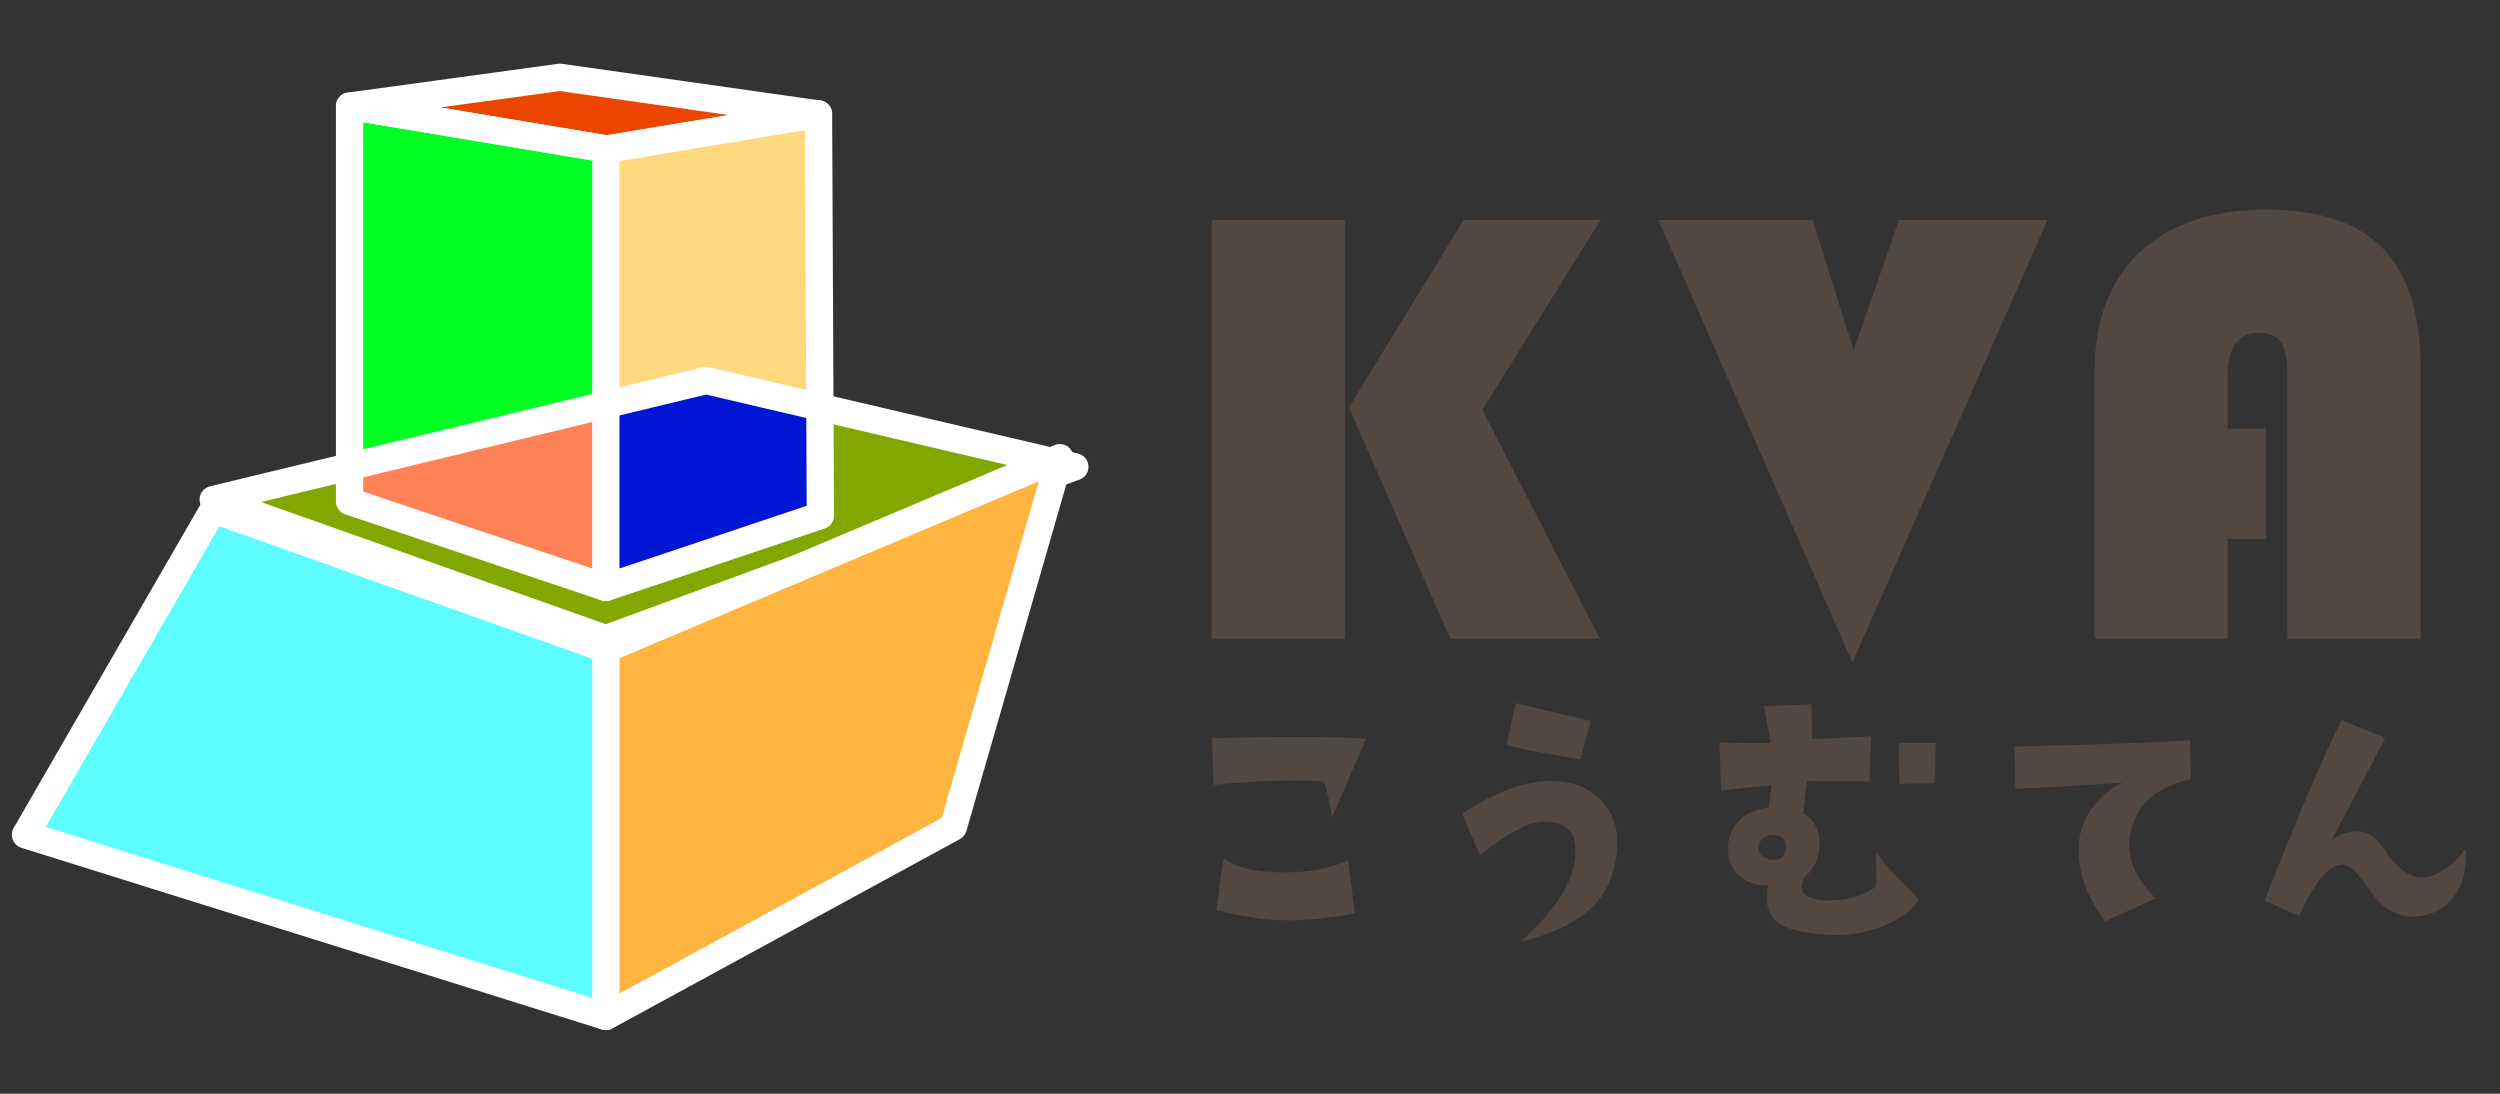 <?xml version="1.0" encoding="utf-8"?>
<!-- Generator: Adobe Illustrator 16.0.3, SVG Export Plug-In . SVG Version: 6.00 Build 0)  -->
<!DOCTYPE svg PUBLIC "-//W3C//DTD SVG 1.1//EN" "http://www.w3.org/Graphics/SVG/1.1/DTD/svg11.dtd">
<svg version="1.1" id="レイヤー_1" xmlns="http://www.w3.org/2000/svg" xmlns:xlink="http://www.w3.org/1999/xlink" x="0px"
	 y="0px" width="160px" height="70px" viewBox="0 0 160 70" enable-background="new 0 0 160 70" xml:space="preserve">
<rect x="0" y="0" width="160" height="70" fill="#333333" stroke="none"/>
<g>
	<g id="XMLID_2_">
		<g>
			<polygon fill="#82A800" points="68.788,29.874 67.528,30.334 67.73,29.625 			"/>
			<polygon fill="#FFB540" points="67.828,29.291 67.73,29.625 67.28,29.521 			"/>
			<polygon fill="#FFB540" points="67.73,29.625 67.528,30.334 50.905,36.428 67.28,29.521 			"/>
			<polygon fill="#FFB540" points="67.528,30.334 61.012,52.938 38.774,65.053 38.774,41.544 50.905,36.428 			"/>
			<polygon fill="#82A800" points="67.28,29.521 50.905,36.428 38.774,40.874 13.646,31.971 22.371,29.863 22.371,32.089 
				38.774,37.597 52.504,32.997 52.472,26.059 			"/>
			<polygon fill="#0016D4" points="52.472,26.059 52.504,32.997 38.774,37.597 38.774,25.902 45.182,24.355 			"/>
			<polygon fill="#FFD97F" points="52.385,7.293 52.472,26.059 45.182,24.355 38.774,25.902 38.774,9.537 38.819,9.53 38.907,9.544 
							"/>
			<polygon fill="#EC4500" points="52.385,7.293 38.819,9.53 22.371,6.791 35.829,4.948 			"/>
			<polygon fill="#5CFCFF" points="38.774,41.544 38.774,65.053 1.63,53.427 13.646,32.617 			"/>
			<polygon fill="#FF8256" points="38.774,25.902 38.774,37.597 22.371,32.089 22.371,29.863 			"/>
			<polygon fill="#00FF22" points="38.774,9.537 38.774,25.902 22.371,29.863 22.371,6.791 			"/>
		</g>
		<g>
			<polyline fill="none" stroke="#FFFFFF" stroke-width="1.745" stroke-linecap="round" stroke-linejoin="round" points="
				38.774,65.053 1.63,53.427 13.646,32.617 38.774,41.544 			"/>
			<polygon fill="none" stroke="#FFFFFF" stroke-width="1.745" stroke-linecap="round" stroke-linejoin="round" points="
				67.528,30.334 61.012,52.938 38.774,65.053 38.774,41.544 50.905,36.428 67.28,29.521 67.828,29.291 67.73,29.625 			"/>
			<polyline fill="none" stroke="#FFFFFF" stroke-width="1.745" stroke-linecap="round" stroke-linejoin="round" points="
				67.28,29.521 52.472,26.059 45.182,24.355 38.774,25.902 22.371,29.863 13.646,31.971 38.774,40.874 50.905,36.428 			"/>
			<polyline fill="none" stroke="#FFFFFF" stroke-width="1.745" stroke-linecap="round" stroke-linejoin="round" points="
				67.528,30.334 68.788,29.874 67.73,29.625 			"/>
			<polyline fill="none" stroke="#FFFFFF" stroke-width="1.745" stroke-linecap="round" stroke-linejoin="round" points="
				38.774,9.537 22.371,6.791 22.371,29.863 22.371,32.089 38.774,37.597 			"/>
			<polygon fill="none" stroke="#FFFFFF" stroke-width="1.745" stroke-linecap="round" stroke-linejoin="round" points="
				52.472,26.059 52.504,32.997 38.774,37.597 38.774,25.902 38.774,9.537 38.819,9.53 52.385,7.293 			"/>
			<polygon fill="none" stroke="#FFFFFF" stroke-width="1.745" stroke-linecap="round" stroke-linejoin="round" points="
				52.385,7.293 35.829,4.948 22.371,6.791 38.819,9.53 38.907,9.544 			"/>
		</g>
	</g>
	<g>
		<path fill="#534741" d="M87.426,47.286l-2.168,5.031c-0.162-0.954-0.334-1.725-0.51-2.312c-1.979-0.122-4.336-0.047-7.076,0.226
			l-0.103-2.987C82.396,47.137,85.681,47.149,87.426,47.286z M86.71,58.452c-1.595,0.3-2.992,0.448-4.191,0.448
			c-1.568,0-3.122-0.225-4.662-0.674c0.135-1.187,0.292-2.282,0.47-3.293c0.805,0.6,2.086,0.9,3.845,0.9
			c1.704,0,3.073-0.267,4.11-0.797L86.71,58.452z"/>
		<path fill="#534741" d="M103.5,54.056c-0.068,1.485-0.477,2.677-1.226,3.579c-0.969,1.186-2.632,2.072-4.99,2.657
			c2.358-2.086,3.538-4.008,3.538-5.767c0-0.231-0.021-0.464-0.062-0.694c-0.056-0.342-0.233-0.635-0.532-0.881
			c-0.342-0.245-0.764-0.368-1.268-0.368c-0.286,0-0.592,0.042-0.92,0.123c-0.777,0.231-1.889,0.9-3.333,2.005l-1.125-2.638
			c2.125-1.392,3.987-2.086,5.582-2.086c0.3,0,0.607,0.02,0.92,0.062c0.996,0.121,1.82,0.545,2.475,1.267
			C103.241,52.078,103.556,52.99,103.5,54.056z M101.804,46.142l-0.654,2.475c-2.428-0.423-4.009-0.729-4.745-0.922
			c0.165-0.613,0.361-1.513,0.593-2.697L101.804,46.142z"/>
		<path fill="#534741" d="M122.81,57.552c-0.384,0.668-1.108,1.224-2.179,1.666c-1.07,0.443-2.163,0.652-3.282,0.624
			c-1.513-0.054-2.61-0.267-3.292-0.634c-0.682-0.368-1.002-0.947-0.962-1.737l0.043-0.798c-0.723,0.015-1.313-0.179-1.771-0.573
			c-0.456-0.395-0.712-0.906-0.766-1.532c-0.069-0.765,0.14-1.416,0.623-1.953c0.484-0.539,1.148-0.851,1.993-0.931l0.164-1.411
			c-1.09,0.08-2.167,0.191-3.231,0.326l-0.101-3.088c1.676,0.055,2.766,0.068,3.271,0.041l-0.43-2.352l3.047-0.124l0.041,2.23
			l3.762-0.184l-0.103,2.904l-3.987-0.041l-0.246,2.086c0.697,0.366,1.045,1.002,1.045,1.901c0,0.939-0.342,1.677-1.024,2.208
			c-0.08,0.382-0.122,0.585-0.122,0.614c0,0.382,0.328,0.632,0.981,0.756c0.219,0.056,0.484,0.083,0.797,0.083
			c1.146,0,2.149-0.301,3.008-0.902l-0.021-2.146C120.941,55.665,121.854,56.653,122.81,57.552z M114.303,54.219
			c0.026-0.437-0.191-0.695-0.655-0.777c-0.449-0.067-0.783,0.076-1.001,0.43c-0.068,0.095-0.104,0.219-0.104,0.368
			c0,0.395,0.226,0.647,0.675,0.758c0.096,0.026,0.192,0.04,0.286,0.04C113.995,55.037,114.261,54.765,114.303,54.219z
			 M123.893,47.552c-0.026,1.145-0.061,2.006-0.102,2.577c-0.736,0.014-1.479,0.027-2.229,0.04c-0.04-1.076-0.055-1.949-0.04-2.617
			H123.893z"/>
		<path fill="#534741" d="M140.205,49.862c-2.411,0.56-3.714,1.842-3.906,3.845c-0.136,1.324,0.424,2.583,1.678,3.783l-3.251,1.473
			c-1.131-1.501-1.696-3.027-1.696-4.581c0-0.326,0.032-0.647,0.101-0.962c0.109-0.612,0.396-1.226,0.86-1.84
			c0.517-0.668,1.131-1.165,1.84-1.493c-2.182,0.166-4.465,0.294-6.851,0.39l-0.062-2.699c4.976-0.108,8.725-0.246,11.247-0.409
			L140.205,49.862z"/>
		<path fill="#534741" d="M157.815,54.28c0.095,1.253-0.164,2.289-0.776,3.108c-0.655,0.872-1.575,1.295-2.762,1.267
			c-0.723-0.027-1.37-0.319-1.943-0.878c-0.19-0.178-0.6-0.696-1.226-1.554c-0.423-0.559-0.791-0.854-1.104-0.881
			c-0.888-0.066-1.843,1.031-2.864,3.293l-2.208-1.001c2.222-5.632,3.864-9.476,4.929-11.535l2.801,1.125l-3.455,6.586
			c0.49-0.396,1.021-0.594,1.593-0.594c0.232,0,0.432,0.026,0.595,0.082c0.436,0.15,0.883,0.572,1.339,1.269
			c0.457,0.694,0.997,1.187,1.626,1.471c0.191,0.083,0.402,0.124,0.635,0.124c0.49,0,1.021-0.212,1.593-0.635
			C157.064,55.187,157.474,54.771,157.815,54.28z"/>
	</g>
	<g>
		<path fill="#534741" d="M86.073,14.082v26.791h-8.525V14.082H86.073z M102.431,14.082L94.872,26.23l7.517,14.643h-9.573
			l-6.489-14.798l7.349-11.993H102.431z"/>
		<path fill="#534741" d="M131.046,14.082l-12.493,28.322l-12.41-28.322h9.868l2.625,8.361l2.897-8.361H131.046z"/>
		<path fill="#534741" d="M145.028,27.429v7.067h-2.456v6.377h-8.525V23.837c0-3.297,0.962-5.859,2.887-7.685
			c1.926-1.824,4.63-2.738,8.117-2.738c3.358,0,5.844,0.828,7.454,2.484c1.609,1.655,2.414,4.209,2.414,7.664v17.311h-8.525v-16.78
			c0-1.048-0.134-1.774-0.399-2.18c-0.266-0.405-0.741-0.607-1.427-0.607c-1.33,0-1.995,0.927-1.995,2.788v3.335H145.028z"/>
	</g>
</g>
</svg>
